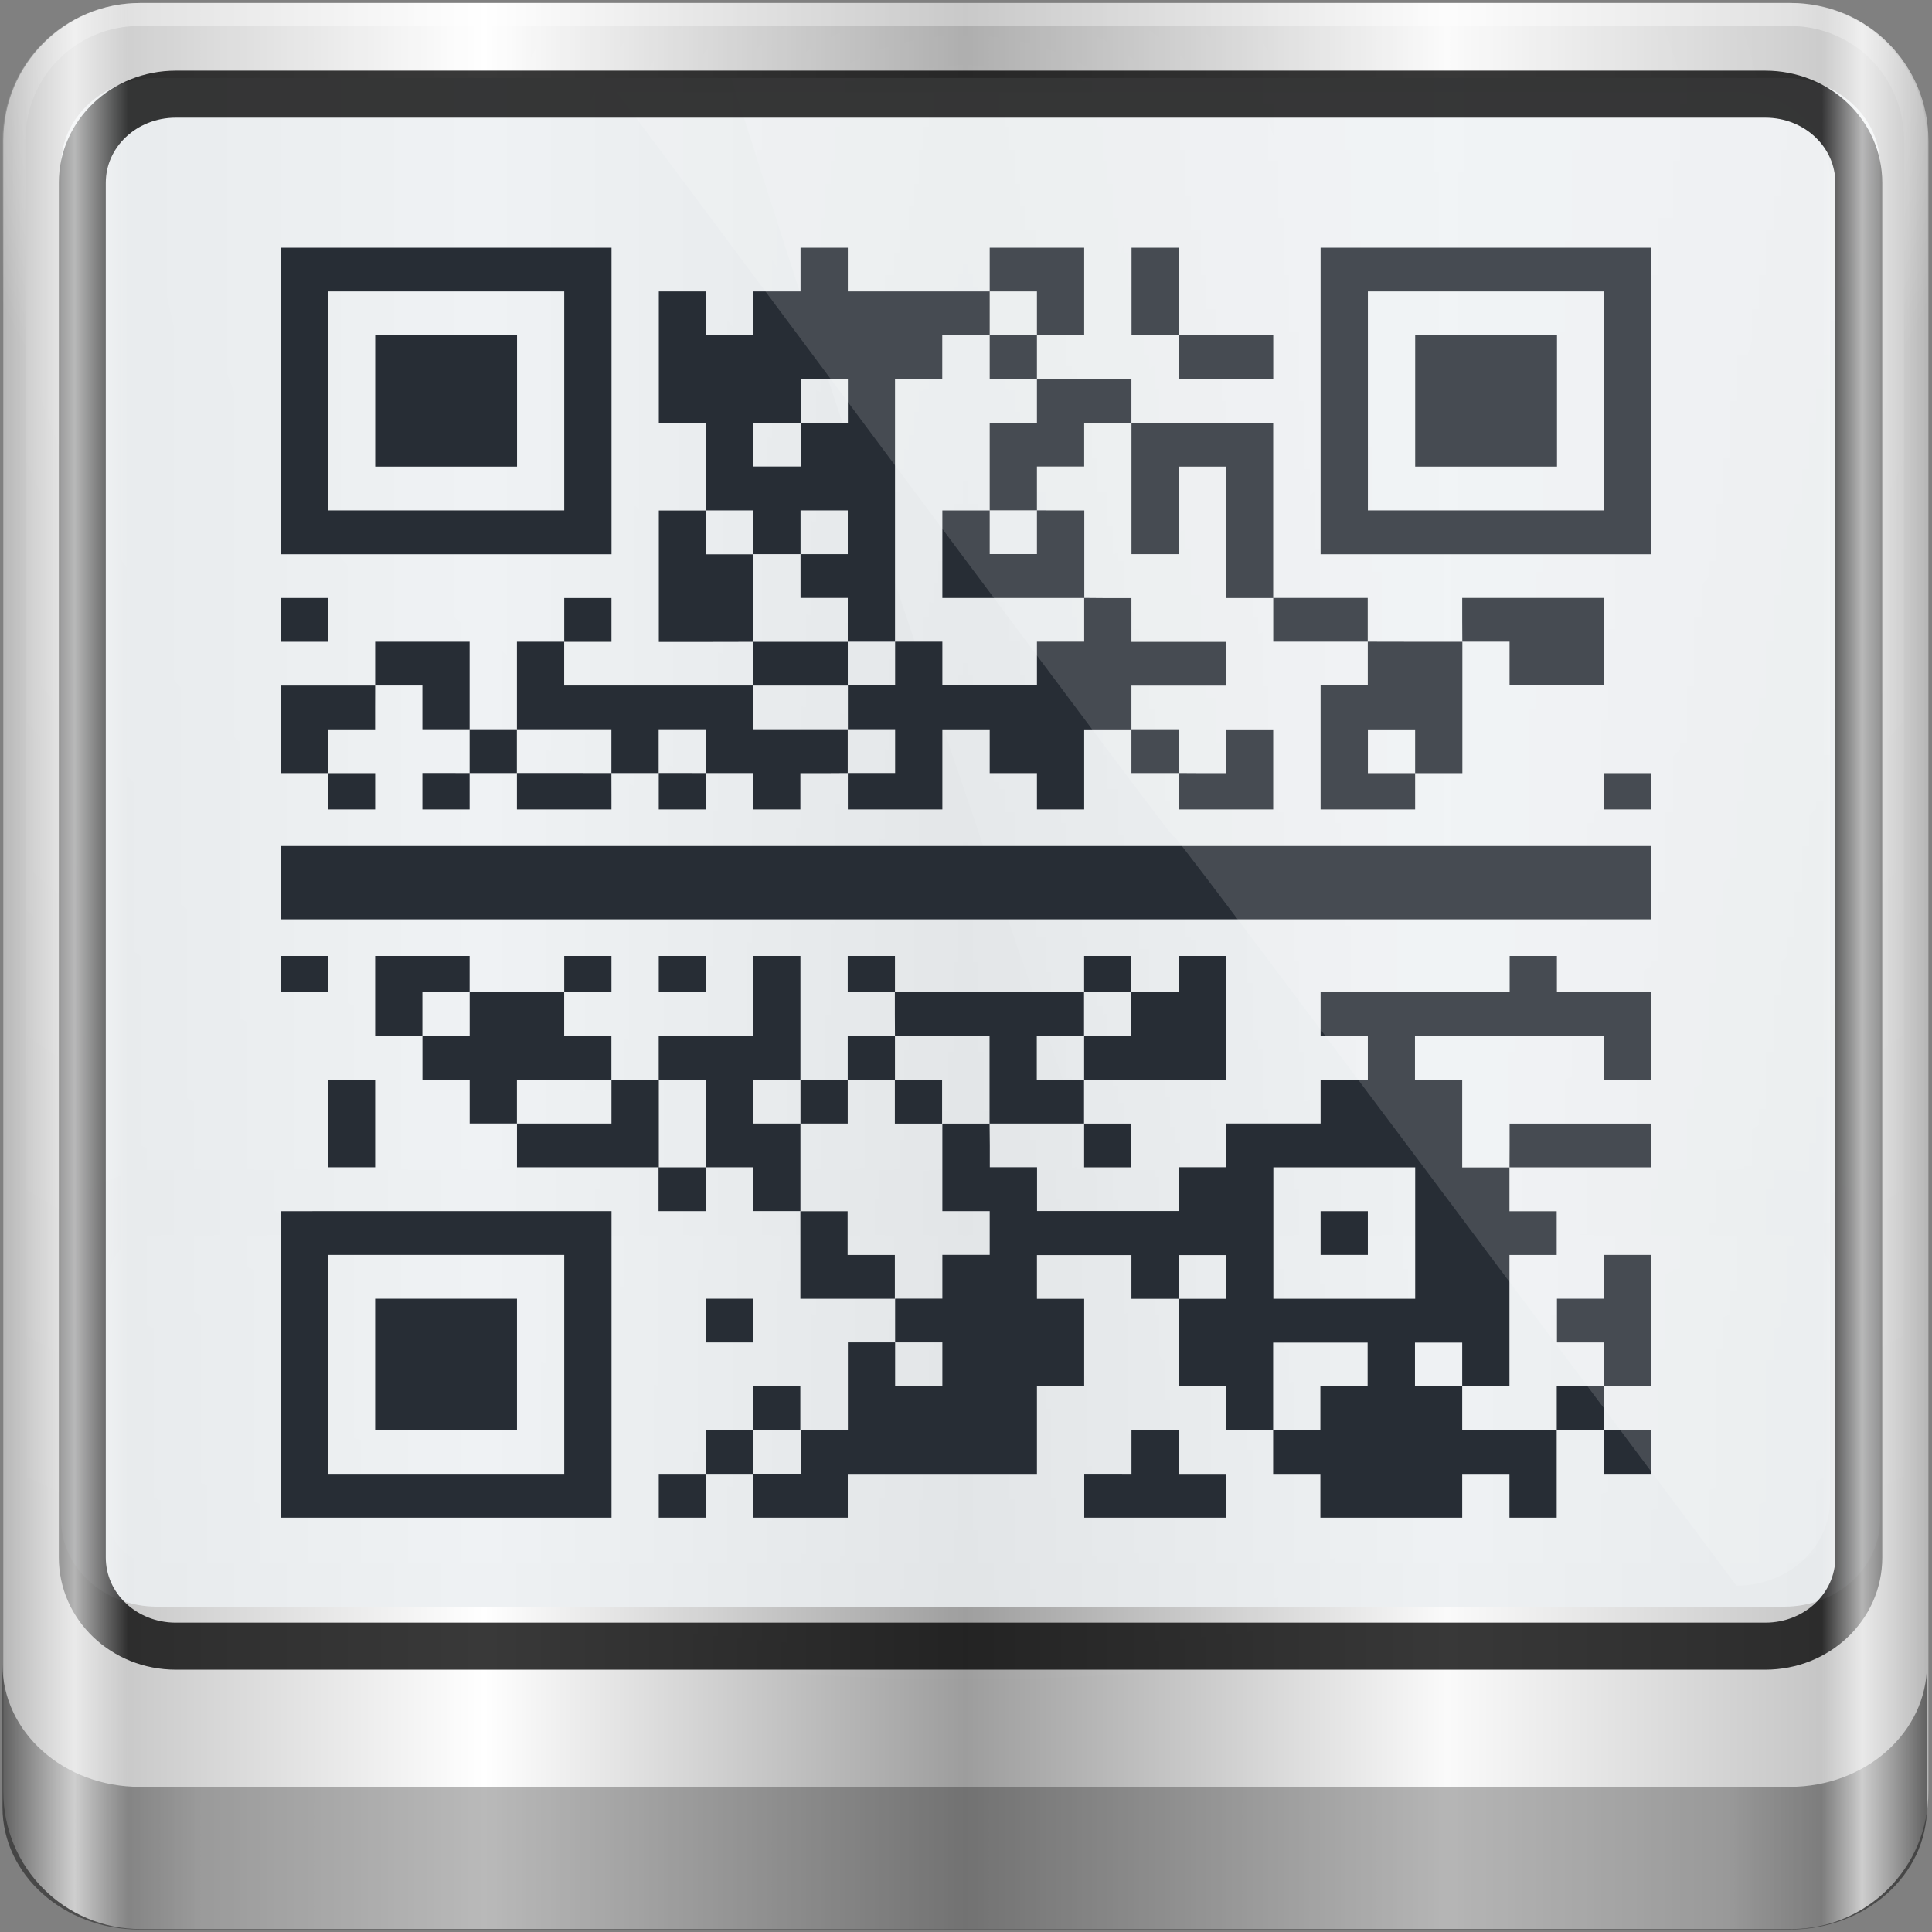 <?xml version="1.0" encoding="UTF-8" standalone="no"?>
<!-- Created with Inkscape (http://www.inkscape.org/) -->

<svg
   xmlns:dc="http://purl.org/dc/elements/1.1/"
   xmlns:cc="http://creativecommons.org/ns#"
   xmlns:rdf="http://www.w3.org/1999/02/22-rdf-syntax-ns#"
   xmlns:svg="http://www.w3.org/2000/svg"
   xmlns="http://www.w3.org/2000/svg"
   xmlns:xlink="http://www.w3.org/1999/xlink"
   xmlns:sodipodi="http://sodipodi.sourceforge.net/DTD/sodipodi-0.dtd"
   xmlns:inkscape="http://www.inkscape.org/namespaces/inkscape"
   width="96"
   height="96"
   id="svg2"
   version="1.1"
   inkscape:version="0.92.2 5c3e80d, 2017-08-06"
   sodipodi:docname="qreator.svg"
   inkscape:export-filename="/home/uri/workspace/NitruxforAndroid/res/drawable-xhdpi/qr_droid.png"
   inkscape:export-xdpi="180"
   inkscape:export-ydpi="180">
  <rect width="100%" height="100%" fill="#808080" stroke="none"/>
  <defs
     id="defs4">
    <linearGradient
       id="linearGradient6125"
       inkscape:collect="always">
      <stop
         id="stop6127"
         offset="0"
         style="stop-color:#f81654;stop-opacity:1" />
      <stop
         id="stop6129"
         offset="1"
         style="stop-color:#fd668f;stop-opacity:1" />
    </linearGradient>
    <linearGradient
       gradientUnits="userSpaceOnUse"
       y2="1007.382"
       x2="28.4"
       y1="1049.325"
       x1="28.4"
       id="linearGradient6131"
       xlink:href="#linearGradient6125"
       inkscape:collect="always"
       gradientTransform="translate(0,4.7900391e-5)" />
    <linearGradient
       id="linearGradient5700">
      <stop
         id="stop5702"
         offset="0"
         style="stop-color:#ffffff;stop-opacity:0;" />
      <stop
         style="stop-color:#ffffff;stop-opacity:0.851;"
         offset="0.037"
         id="stop5704" />
      <stop
         id="stop5706"
         offset="0.065"
         style="stop-color:#ffffff;stop-opacity:0;" />
      <stop
         style="stop-color:#ffffff;stop-opacity:0;"
         offset="0.945"
         id="stop5712" />
      <stop
         style="stop-color:#ffffff;stop-opacity:0.851;"
         offset="0.966"
         id="stop5710" />
      <stop
         id="stop5708"
         offset="1"
         style="stop-color:#ffffff;stop-opacity:0;" />
    </linearGradient>
    <linearGradient
       inkscape:collect="always"
       xlink:href="#linearGradient3888-8-4-8-4-6-9-0-8-7-9"
       id="linearGradient4987"
       gradientUnits="userSpaceOnUse"
       gradientTransform="matrix(1.186,0,0,1.08,-42.22,-46.046)"
       x1="62"
       y1="8"
       x2="62"
       y2="68" />
    <linearGradient
       inkscape:collect="always"
       id="linearGradient3888-8-4-8-4-6-9-0-8-7-9">
      <stop
         style="stop-color:#ffffff;stop-opacity:1;"
         offset="0"
         id="stop3890-4-7-9-5-7-0-8-8-8-6" />
      <stop
         style="stop-color:#ffffff;stop-opacity:0;"
         offset="1"
         id="stop3892-5-8-2-8-3-3-3-06-4-4" />
    </linearGradient>
    <linearGradient
       id="linearGradient3921">
      <stop
         style="stop-color:#2cd5ff;stop-opacity:1;"
         offset="0"
         id="stop3923" />
      <stop
         style="stop-color:#004c75;stop-opacity:1;"
         offset="1"
         id="stop3925" />
    </linearGradient>
    <radialGradient
       inkscape:collect="always"
       xlink:href="#linearGradient4948"
       id="radialGradient4954"
       cx="48.944"
       cy="88.449"
       fx="48.944"
       fy="88.449"
       r="42.472"
       gradientTransform="matrix(1.067,0,0,0.038,-36.704,40.652)"
       gradientUnits="userSpaceOnUse" />
    <linearGradient
       inkscape:collect="always"
       id="linearGradient4948">
      <stop
         style="stop-color:#ffffff;stop-opacity:1;"
         offset="0"
         id="stop4950" />
      <stop
         style="stop-color:#ffffff;stop-opacity:0;"
         offset="1"
         id="stop4952" />
    </linearGradient>
    <radialGradient
       inkscape:collect="always"
       xlink:href="#linearGradient3888-8-4-8-6"
       id="radialGradient3114"
       gradientUnits="userSpaceOnUse"
       gradientTransform="matrix(0,1.621,-2.038,0,160.664,-243.037)"
       cx="158"
       cy="6.213"
       fx="158"
       fy="6.213"
       r="41" />
    <linearGradient
       inkscape:collect="always"
       id="linearGradient3888-8-4-8-6">
      <stop
         style="stop-color:#ffffff;stop-opacity:1;"
         offset="0"
         id="stop3890-4-7-9-7" />
      <stop
         style="stop-color:#ffffff;stop-opacity:0;"
         offset="1"
         id="stop3892-5-8-2-7" />
    </linearGradient>
    <radialGradient
       inkscape:collect="always"
       xlink:href="#linearGradient4091-0-3-0-7"
       id="radialGradient3118"
       gradientUnits="userSpaceOnUse"
       gradientTransform="matrix(-1.072,0,0,-0.875,199.464,-19.126)"
       cx="48"
       cy="-27"
       fx="48"
       fy="-27"
       r="42" />
    <linearGradient
       id="linearGradient4091-0-3-0-7">
      <stop
         style="stop-color:#ffffff;stop-opacity:1;"
         offset="0"
         id="stop4093-3-6-4-2" />
      <stop
         id="stop4099-6-1-8-3"
         offset="0.8"
         style="stop-color:#ffffff;stop-opacity:1;" />
      <stop
         style="stop-color:#ffffff;stop-opacity:0;"
         offset="1"
         id="stop4095-1-0-7-9" />
    </linearGradient>
    <linearGradient
       inkscape:collect="always"
       xlink:href="#linearGradient3832-0-6-1-1"
       id="linearGradient3120"
       gradientUnits="userSpaceOnUse"
       gradientTransform="matrix(1,0,0,0.889,200,8.943)"
       x1="-94"
       y1="82.984"
       x2="-10.188"
       y2="82.984" />
    <linearGradient
       id="linearGradient3832-0-6-1-1">
      <stop
         style="stop-color:#000000;stop-opacity:1;"
         offset="0"
         id="stop3834-6-3-7-1" />
      <stop
         id="stop3872-2-4"
         offset="0.1"
         style="stop-color:#000000;stop-opacity:0.588;" />
      <stop
         style="stop-color:#000000;stop-opacity:0.588;"
         offset="0.9"
         id="stop3844-6-2-7-6" />
      <stop
         style="stop-color:#000000;stop-opacity:1;"
         offset="1"
         id="stop3836-5-0-2-9" />
    </linearGradient>
    <linearGradient
       inkscape:collect="always"
       xlink:href="#linearGradient6139-0"
       id="linearGradient3923"
       x1="6"
       y1="47"
       x2="90"
       y2="47"
       gradientUnits="userSpaceOnUse" />
    <linearGradient
       id="linearGradient6139-0">
      <stop
         id="stop6141-2"
         offset="0"
         style="stop-color:#b7b7b7;stop-opacity:1;" />
      <stop
         style="stop-color:#ffffff;stop-opacity:1;"
         offset="0.25"
         id="stop6151-0" />
      <stop
         style="stop-color:#9d9d9d;stop-opacity:1;"
         offset="0.5"
         id="stop6147-1" />
      <stop
         id="stop6149-4"
         offset="0.75"
         style="stop-color:#fafafa;stop-opacity:1;" />
      <stop
         id="stop6143-4"
         offset="1"
         style="stop-color:#b7b7b7;stop-opacity:1;" />
    </linearGradient>
    <linearGradient
       gradientTransform="matrix(1.135,0,0,1.134,-40.037,-46.788)"
       y2="47"
       x2="90"
       y1="47"
       x1="6"
       gradientUnits="userSpaceOnUse"
       id="linearGradient5021"
       xlink:href="#linearGradient6139-0"
       inkscape:collect="always" />
    <linearGradient
       inkscape:collect="always"
       xlink:href="#linearGradient5700"
       id="linearGradient5698"
       gradientUnits="userSpaceOnUse"
       gradientTransform="matrix(1.135,0,0,1.134,-40.037,-46.788)"
       x1="6"
       y1="47"
       x2="90"
       y2="47" />
    <linearGradient
       y2="52.101"
       x2="19.942"
       y1="52.101"
       x1="80.711"
       gradientTransform="matrix(0.658,0,0,0.656,2.873,25.814)"
       gradientUnits="userSpaceOnUse"
       id="linearGradient3345"
       xlink:href="#d"
       inkscape:collect="always" />
    <linearGradient
       y2="52.101"
       x2="19.942"
       y1="52.101"
       x1="80.711"
       gradientTransform="matrix(0,-0.658,0.656,0,-10.186,94.127)"
       gradientUnits="userSpaceOnUse"
       id="linearGradient3343"
       xlink:href="#d"
       inkscape:collect="always" />
    <linearGradient
       x1="32.251"
       y1="6.132"
       gradientTransform="matrix(1.024,0,0,-1.012,-1.143,98.071)"
       x2="32.251"
       gradientUnits="userSpaceOnUse"
       xlink:href="#a"
       y2="90.239"
       id="g" />
    <linearGradient
       x1="32.251"
       y1="90"
       gradientTransform="matrix(1.024 0 0 1.012 -1.143 .929)"
       x2="32.251"
       gradientUnits="userSpaceOnUse"
       xlink:href="#a"
       y2="6"
       id="h" />
    <linearGradient
       x1="32.251"
       y1="90"
       gradientTransform="translate(0,1)"
       x2="32.251"
       gradientUnits="userSpaceOnUse"
       xlink:href="#a"
       y2="6"
       id="i" />
    <radialGradient
       r="38.957"
       gradientTransform="matrix(1.383,-1.035e-8,0,1.312,-18.039,-24.219)"
       cx="47.098"
       cy="78.287"
       gradientUnits="userSpaceOnUse"
       id="e">
      <stop
         id="stop45"
         offset="0"
         stop-color="#42394b" />
      <stop
         id="stop47"
         offset="1" />
    </radialGradient>
    <linearGradient
       x1="80.711"
       y1="52.101"
       gradientTransform="matrix(0,-0.658,0.656,0,-10.186,94.127)"
       x2="19.942"
       gradientUnits="userSpaceOnUse"
       xlink:href="#d"
       y2="52.101"
       id="b" />
    <linearGradient
       x1="80.711"
       y1="52.101"
       gradientTransform="matrix(0.658,0,0,0.656,2.873,25.814)"
       x2="19.942"
       gradientUnits="userSpaceOnUse"
       xlink:href="#d"
       y2="52.101"
       id="c" />
    <linearGradient
       x1="48"
       y1="90"
       x2="48"
       gradientUnits="userSpaceOnUse"
       y2="5.988"
       id="j">
      <stop
         id="stop38"
         offset="0"
         stop-color="#b4b4b4" />
      <stop
         id="stop40"
         offset="1"
         stop-color="#e6e6e6" />
    </linearGradient>
    <linearGradient
       x1="36.357"
       y1="6"
       x2="36.357"
       gradientUnits="userSpaceOnUse"
       y2="63.893"
       stop-color="#fff"
       id="m">
      <stop
         id="stop33"
         offset="0" />
      <stop
         id="stop35"
         offset="1"
         stop-opacity="0" />
    </linearGradient>
    <linearGradient
       x1="43.179"
       y1="13"
       gradientTransform="matrix(1.029,0,0,1.029,-1.412,-1.412)"
       x2="43.179"
       gradientUnits="userSpaceOnUse"
       y2="83.295"
       id="n">
      <stop
         id="stop28"
         offset="0"
         stop-color="#919191" />
      <stop
         id="stop30"
         offset="1"
         stop-color="#fdfdfd" />
    </linearGradient>
    <radialGradient
       r="42"
       gradientTransform="matrix(1.157 0 0 .996 -7.551 .197)"
       cx="48"
       cy="90.172"
       gradientUnits="userSpaceOnUse"
       stop-color="#fff"
       id="f">
      <stop
         id="stop23"
         offset="0" />
      <stop
         id="stop25"
         offset="1"
         stop-opacity="0" />
    </radialGradient>
    <linearGradient
       x1="45.448"
       y1="92.54"
       gradientTransform="matrix(1.006 0 0 .994 100 0)"
       x2="45.448"
       gradientUnits="userSpaceOnUse"
       y2="7.016"
       id="a">
      <stop
         id="stop18"
         offset="0" />
      <stop
         id="stop20"
         offset="1"
         stop-opacity=".588" />
    </linearGradient>
    <filter
       x="-.044"
       y="-.151"
       color-interpolation-filters="sRGB"
       width="1.089"
       height="1.302"
       id="p">
      <feGaussianBlur
         id="feGaussianBlur15"
         stdDeviation="1.153" />
    </filter>
    <filter
       x="-.152"
       y="-.045"
       color-interpolation-filters="sRGB"
       width="1.304"
       height="1.091"
       id="o">
      <feGaussianBlur
         id="feGaussianBlur12"
         stdDeviation="1.153" />
    </filter>
    <linearGradient
       stop-color="#fff"
       id="d">
      <stop
         id="stop7"
         offset="0" />
      <stop
         id="stop9"
         offset="1"
         stop-opacity="0" />
    </linearGradient>
    <linearGradient
       inkscape:collect="always"
       xlink:href="#linearGradient5700-9"
       id="linearGradient5698-5"
       gradientUnits="userSpaceOnUse"
       gradientTransform="matrix(1.135,0,0,1.134,-40.037,-46.788)"
       x1="6"
       y1="47"
       x2="90"
       y2="47" />
    <linearGradient
       id="linearGradient5700-9">
      <stop
         id="stop5702-6"
         offset="0"
         style="stop-color:#ffffff;stop-opacity:0;" />
      <stop
         style="stop-color:#ffffff;stop-opacity:0.851;"
         offset="0.037"
         id="stop5704-3" />
      <stop
         id="stop5706-3"
         offset="0.065"
         style="stop-color:#ffffff;stop-opacity:0;" />
      <stop
         style="stop-color:#ffffff;stop-opacity:0;"
         offset="0.945"
         id="stop5712-2" />
      <stop
         style="stop-color:#ffffff;stop-opacity:0.851;"
         offset="0.966"
         id="stop5710-2" />
      <stop
         id="stop5708-7"
         offset="1"
         style="stop-color:#ffffff;stop-opacity:0;" />
    </linearGradient>
    <linearGradient
       y2="47"
       x2="90"
       y1="47"
       x1="6"
       gradientTransform="matrix(1.135,0,0,1.134,-42.501,-29.869)"
       gradientUnits="userSpaceOnUse"
       id="linearGradient3258"
       xlink:href="#linearGradient5700-9"
       inkscape:collect="always" />
  </defs>
  <sodipodi:namedview
     id="base"
     pagecolor="#ffffff"
     bordercolor="#666666"
     borderopacity="1.0"
     inkscape:pageopacity="0.0"
     inkscape:pageshadow="2"
     inkscape:zoom="2.0646671"
     inkscape:cx="-33.434821"
     inkscape:cy="-4.0735164"
     inkscape:document-units="px"
     inkscape:current-layer="g5148"
     showgrid="false"
     inkscape:window-width="1280"
     inkscape:window-height="947"
     inkscape:window-x="0"
     inkscape:window-y="19"
     inkscape:window-maximized="1" />
  <g
     inkscape:label="Capa 1"
     inkscape:groupmode="layer"
     id="layer1"
     transform="translate(0,-956.362)">
    <g
       id="text6110-1-8-2"
       style="font-size:220.819px;font-style:normal;font-weight:normal;line-height:125%;letter-spacing:0px;word-spacing:0px;fill:#fff8c1;fill-opacity:1;stroke:none;font-family:Sans"
       transform="matrix(0.042,0,0,0.041,-48.81,998.231)" />
    <g
       id="g3192"
       transform="translate(0,956.362)">
      <g
         id="layer1-5"
         inkscape:label="Layer 1"
         transform="translate(-2.5985929e-7,80)">
        <g
           id="g5148"
           transform="matrix(1.003,0,0,1.005,33.489,-38.527)">
          <path
             inkscape:connector-curvature="0"
             id="rect4251-1"
             d="m 55.334,-41.119 -81.747,0 c -3.774,0 -6.812,3.034 -6.812,6.802 l 0,81.624 c 0,3.768 3.038,6.802 6.812,6.802 l 81.747,0 c 3.774,0 6.812,-3.034 6.812,-6.802 l 0,-81.624 c 0,-3.768 -3.038,-6.802 -6.812,-6.802 z"
             style="fill:url(#linearGradient5021);fill-opacity:1;fill-rule:nonzero;stroke:none;display:inline" />
          <g
             transform="matrix(1.135,0,0,1.134,-153.575,-46.221)"
             id="g3272">
            <path
               style="opacity:0.2;fill:url(#radialGradient3114);fill-opacity:1;fill-rule:nonzero;stroke:none;display:inline"
               d="m 112,5.5 c -2.787,0 -5,2.213 -5,5 l 0,20.719 0,7 0,38.594 c 1.071,1.629 2.897,2.719 5,2.719 l 4,0 64,0 4,0 c 2.103,0 3.929,-1.09 5,-2.719 l 0,-38.594 0,-7 L 189,10.5 c 0,-2.787 -2.213,-5 -5,-5 z"
               id="path3400-6"
               inkscape:connector-curvature="0"
               sodipodi:nodetypes="sscccsccscccsss" />
            <path
               style="opacity:0.45;fill:url(#radialGradient3118);fill-opacity:1;fill-rule:nonzero;stroke:none;display:inline"
               d="m 112,4.5 c -3.324,0 -6,2.676 -6,6 l 0,15 1,0 0,-15 c 0,-2.787 2.213,-5 5,-5 l 72,0 c 2.787,0 5,2.213 5,5 l 0,15 1,0 0,-15 c 0,-3.324 -2.676,-6 -6,-6 l -72,0 z"
               id="path4236-5"
               inkscape:connector-curvature="0" />
            <path
               inkscape:connector-curvature="0"
               id="path4242-5"
               d="m 106,76.942 0,0.889 0,0.889 0,0.889 0,1.778 0,1.778 c 0,2.955 2.676,5.334 6,5.334 l 72,0 c 3.324,0 6,-2.379 6,-5.334 l 0,-1.778 0,-1.778 0,-0.889 0,-0.889 0,-0.889 c 0,2.955 -2.676,5.334 -6,5.334 l -72,0 c -3.324,0 -6,-2.379 -6,-5.334 z"
               style="opacity:0.47;fill:url(#linearGradient3120);fill-opacity:1;fill-rule:nonzero;stroke:none" />
          </g>
          <path
             inkscape:connector-curvature="0"
             id="path4972"
             d="m -25.62,16.576 c -1.879,0 -3.637,0.914 -4.743,2.261 l 0,15.015 c 0,2.393 2.115,4.319 4.743,4.319 l 80.627,0 c 2.627,0 4.743,-1.926 4.743,-4.319 l 0,-15.015 c -1.106,-1.347 -2.864,-2.261 -4.743,-2.261 l -80.627,0 z m 0,3.239 80.627,0 c 1.355,0 2.371,0.926 2.371,2.159 l 0,11.877 c 0,1.234 -1.017,2.159 -2.371,2.159 l -80.627,0 c -1.355,0 -2.371,-0.926 -2.371,-2.159 l 0,-11.877 c 0,-1.234 1.017,-2.159 2.371,-2.159 z"
             style="font-size:medium;font-style:normal;font-variant:normal;font-weight:normal;font-stretch:normal;text-indent:0;text-align:start;text-decoration:none;line-height:normal;letter-spacing:normal;word-spacing:normal;text-transform:none;direction:ltr;block-progression:tb;writing-mode:lr-tb;text-anchor:start;baseline-shift:baseline;opacity:0.02;color:#000000;fill:#000000;fill-opacity:1;fill-rule:nonzero;stroke:none;stroke-width:6;marker:none;visibility:visible;display:inline;overflow:visible;enable-background:accumulate;font-family:Sans;-inkscape-font-specification:Sans" />
          <path
             inkscape:connector-curvature="0"
             id="path4974"
             d="M 2.837,-37.409 C 11.137,-11.354 19.763,14.087 28.514,38.17 l 26.493,0 c 2.627,0 4.743,-1.926 4.743,-4.319 l 0,-66.941 c 0,-2.393 -2.115,-4.319 -4.743,-4.319 l -52.171,0 z"
             style="opacity:0.45;color:#000000;fill:url(#linearGradient4987);fill-opacity:1;fill-rule:nonzero;stroke:none;stroke-width:2;marker:none;visibility:visible;display:inline;overflow:visible;enable-background:accumulate" />
          <path
             id="path4970"
             d="m -25.62,-37.409 80.627,0 c 2.627,0 4.743,1.926 4.743,4.319 l 0,66.941 c 0,2.393 -2.115,4.319 -4.743,4.319 l -80.627,0 c -2.627,0 -4.743,-1.926 -4.743,-4.319 l 0,-66.941 c 0,-2.393 2.115,-4.319 4.743,-4.319 z"
             style="color:#000000;fill:#ecf0f2;fill-opacity:0.866;fill-rule:nonzero;stroke:none;stroke-width:2;marker:none;visibility:visible;display:inline;overflow:visible;enable-background:accumulate"
             inkscape:connector-curvature="0"
             sodipodi:nodetypes="sssssssss" />
          <g
             id="g2996"
             transform="matrix(2.612,0,0,2.415,-48.219,-2481.119)"
             style="fill:#272d35;fill-opacity:1;stroke:none">
            <rect
               style="fill:#272d35;fill-opacity:1;stroke:none"
               id="rect4130"
               width="26"
               height="1.5"
               x="11"
               y="1027.612"
               ry="0" />
            <path
               transform="translate(0,1004.362)"
               inkscape:connector-curvature="0"
               id="path849"
               d="m 11,11 v 3.139 3.137 h 3.139 3.137 V 14.139 11 h -3.137 z m 9.861,0 v 0.447 0.449 h -0.447 -0.449 v 0.449 0.447 h -0.447 -0.449 v -0.447 -0.449 h -0.447 -0.449 v 1.346 1.344 h 0.449 0.447 v 0.896 0.896 h 0.449 0.447 v 0.449 0.447 h 0.449 0.447 v -0.447 -0.449 h 0.449 0.447 v 0.449 0.447 h -0.447 -0.449 v 0.449 0.447 h 0.449 0.447 v 0.449 0.447 h 0.449 0.447 v -2.689 -2.689 h 0.449 0.447 V 13.242 12.793 H 24 24.449 V 12.346 11.896 H 23.104 21.758 V 11.447 11 h -0.447 z m 3.588,0.896 h 0.447 0.449 v 0.449 0.447 h 0.447 0.449 V 11.896 11 h -0.896 -0.896 v 0.447 z m 0.896,0.896 h -0.449 -0.447 v 0.449 0.447 h 0.447 0.449 v -0.447 z m 0,0.896 v 0.449 0.447 h -0.449 -0.447 v 0.896 0.896 h 0.447 0.449 v -0.447 -0.449 h 0.447 0.449 v -0.447 -0.449 h 0.447 0.449 v -0.447 -0.449 h -0.896 z m 1.793,0.896 v 1.346 1.344 h 0.447 0.449 v -0.896 -0.896 h 0.447 0.449 v 1.346 1.344 h 0.447 0.449 v -1.793 -1.793 h -1.346 z m 2.689,3.586 v 0.449 0.447 h 0.896 0.896 v -0.447 -0.449 h -0.896 z m 1.793,0.896 v 0.449 0.447 H 31.172 30.725 V 21.311 22.5 h 1.793 v -0.293 -0.449 h -0.449 -0.447 v -0.447 -0.449 h 0.447 0.449 v 0.449 0.447 h 0.447 0.449 v -1.344 -1.346 h -0.896 z m 1.793,0 h 0.447 0.449 v 0.449 0.447 h 0.896 0.896 v -0.896 -0.896 h -1.346 -1.344 v 0.449 z m -8.068,-2.689 v 0.449 0.447 H 24.896 24.449 V 16.828 16.379 H 24 23.551 v 0.896 0.896 h 1.346 1.346 v -0.896 -0.896 h -0.449 z m 0.896,1.793 v 0.449 0.447 h -0.449 -0.447 v 0.449 0.447 h -0.896 -0.898 v -0.447 -0.449 h -0.447 -0.449 v 0.449 0.447 h -0.447 -0.449 v 0.449 0.447 h 0.449 0.447 v 0.449 0.447 H 22.207 21.758 V 22.207 22.5 h 1.793 V 21.758 20.861 H 24 24.449 v 0.449 0.447 h 0.447 0.449 V 22.207 22.5 h 0.896 v -0.742 -0.896 h 0.447 0.449 v -0.447 -0.449 h 0.896 0.896 v -0.447 -0.449 h -0.896 -0.896 v -0.447 -0.449 h -0.449 z m 0.896,2.689 v 0.449 0.447 h 0.447 0.449 v -0.447 -0.449 h -0.449 z m 0.896,0.896 V 22.5 h 1.793 v -0.742 -0.896 h -0.449 -0.447 v 0.449 0.447 h -0.449 z m -6.277,0 v -0.447 -0.449 h -0.896 -0.896 v -0.447 -0.449 h -1.793 -1.793 v -0.447 -0.449 h -0.447 -0.449 v 0.896 0.896 h 0.896 0.896 v 0.449 0.447 h 0.449 0.447 v -0.447 -0.449 h 0.449 0.447 v 0.449 0.447 h 0.449 0.447 V 22.207 22.5 h 0.896 v -0.293 -0.449 h 0.449 z m -2.689,0 H 18.621 18.172 V 22.5 h 0.896 v -0.293 z m -1.793,0 H 16.379 15.482 V 22.207 22.5 h 1.793 v -0.293 z m -1.793,0 v -0.447 -0.449 h -0.447 -0.449 v 0.449 0.447 h 0.449 z m -0.896,0 H 14.139 13.689 V 22.207 22.5 h 0.896 v -0.293 z m 0,-0.896 v -0.896 -0.896 h -0.896 -0.896 v 0.449 0.447 h 0.449 0.447 v 0.449 0.447 h 0.449 z M 12.793,19.965 H 11.896 11 v 0.896 0.896 h 0.449 0.447 v -0.447 -0.449 h 0.449 0.447 v -0.447 z m -0.896,1.793 V 22.207 22.5 h 0.896 v -0.293 -0.449 h -0.447 z m 4.482,-2.689 h 0.449 0.447 v -0.447 -0.449 h -0.447 -0.449 v 0.449 z m 3.586,0.896 h 0.896 0.896 v -0.447 -0.449 h -0.896 -0.896 v 0.449 z m 0,-0.896 v -0.896 -0.896 h -0.447 -0.449 v -0.447 -0.449 h -0.447 -0.449 v 1.346 1.344 h 0.896 z M 27.139,11 v 0.896 0.896 h 0.447 0.449 V 11.896 11 h -0.449 z m 0.896,1.793 v 0.449 0.447 h 0.896 0.896 V 13.242 12.793 H 28.932 Z M 30.725,11 v 3.139 3.137 H 33.861 37 V 14.139 11 h -3.139 z m -18.828,0.896 h 2.242 2.24 v 2.242 2.24 h -2.24 -2.242 v -2.24 z m 19.725,0 h 2.24 2.242 v 2.242 2.24 h -2.242 -2.24 v -2.24 z m -18.828,0.896 v 1.346 1.344 h 1.346 1.344 v -1.344 -1.346 h -1.344 z m 19.725,0 v 1.346 1.344 h 1.344 1.346 v -1.344 -1.346 h -1.346 z m -11.656,0.896 h 0.449 0.447 v 0.449 0.447 h -0.447 -0.449 v 0.449 0.447 h -0.447 -0.449 v -0.447 -0.449 h 0.449 0.447 V 14.139 Z M 11,18.172 v 0.449 0.447 h 0.449 0.447 v -0.447 -0.449 h -0.447 z m 25.104,3.586 V 22.207 22.5 H 37 V 21.758 H 36.551 Z M 11,25.5 v 0.742 h 0.449 0.447 V 25.5 Z m 1.793,0 v 0.742 0.896 h 0.449 0.447 v -0.449 -0.447 h 0.449 0.447 V 25.793 25.5 Z m 1.793,0.742 v 0.447 0.449 h -0.447 -0.449 v 0.447 0.449 h 0.449 0.447 v 0.447 0.449 h 0.449 0.447 v -0.449 -0.447 h 0.896 0.896 v -0.449 -0.447 h -0.447 -0.449 v -0.449 -0.447 h -0.896 z m 1.793,0 h 0.449 0.447 V 25.793 25.5 h -0.896 v 0.293 z m 0.896,1.793 v 0.447 0.449 h -0.896 -0.896 v 0.447 0.449 h 1.346 1.344 v -0.896 -0.896 h -0.447 z m 0.896,0 h 0.449 0.447 v 0.896 0.896 h 0.449 0.447 v 0.447 0.449 h 0.449 0.447 v -0.896 -0.896 h -0.447 -0.449 v -0.449 -0.447 h 0.449 0.447 V 26.689 25.5 h -0.896 v 0.742 0.896 h -0.896 -0.896 v 0.447 z m 2.689,0 v 0.447 0.449 h 0.449 0.447 v -0.449 -0.447 h -0.447 z m 0.896,0 h 0.449 0.447 v -0.449 -0.447 h -0.447 -0.449 v 0.447 z m 0.896,-0.896 h 0.896 0.898 v 0.896 0.896 h 0.896 0.896 v -0.449 -0.447 h -0.449 -0.447 v -0.449 -0.447 h 0.447 0.449 v -0.449 -0.447 h -1.793 -1.795 v 0.447 z m 0,-0.896 V 25.5 h -0.896 v 0.742 h 0.449 z m 3.588,0 h 0.447 0.449 V 25.793 25.5 h -0.896 v 0.293 z m 0.896,0 v 0.447 0.449 h -0.449 -0.447 v 0.447 0.449 h 1.344 1.346 V 26.242 25.5 h -0.896 v 0.293 0.449 h -0.449 z m -0.896,2.689 v 0.447 0.449 h 0.447 0.449 v -0.449 -0.447 h -0.449 z m -1.793,0 H 24 23.551 v 0.896 0.896 H 24 24.449 v 0.447 0.449 H 24 23.551 v 0.447 0.449 h -0.447 -0.449 v 0.447 0.449 h 0.449 0.447 v 0.447 0.449 h -0.447 -0.449 v -0.449 -0.447 h -0.447 -0.449 v 0.896 0.896 h -0.447 -0.449 v 0.447 0.449 H 20.414 19.965 V 36.553 37 h 0.896 0.896 v -0.447 -0.449 h 1.793 1.795 v -0.896 -0.896 h 0.447 0.449 v -0.896 -0.896 h -0.449 -0.447 v -0.449 -0.447 h 0.896 0.896 v 0.447 0.449 h 0.447 0.449 v -0.449 -0.447 h 0.447 0.449 v 0.447 0.449 h -0.449 -0.447 v 0.896 0.896 h 0.447 0.449 v 0.447 0.449 h 0.447 0.449 v -0.896 -0.896 h 0.896 0.896 v 0.447 0.449 h -0.449 -0.447 v 0.447 0.449 h -0.449 -0.447 v 0.447 0.449 h 0.447 0.449 V 36.553 37 h 1.344 1.346 v -0.447 -0.449 h 0.447 0.449 V 36.553 37 h 0.447 0.449 v -0.896 -0.896 h -0.896 -0.896 v -0.449 -0.447 h -0.449 -0.447 v -0.449 -0.447 h 0.447 0.449 v 0.447 0.449 h 0.447 0.449 v -1.346 -1.344 h 0.447 0.449 v -0.449 -0.447 h -0.449 -0.447 v -0.449 -0.447 h -0.449 -0.447 v -0.896 -0.896 h -0.449 -0.447 v -0.449 -0.447 h 1.793 1.793 v 0.447 0.449 H 36.551 37 V 27.139 26.242 H 36.104 35.207 V 25.5 h -0.896 v 0.742 h -1.793 -1.793 v 0.447 0.449 h 0.447 0.449 v 0.447 0.449 h -0.449 -0.447 v 0.447 0.449 h -0.896 -0.896 v 0.447 0.449 h -0.449 -0.447 v 0.447 0.449 h -1.346 -1.344 v -0.449 -0.447 h -0.449 -0.447 v -0.449 z m 9.861,0.896 H 35.654 37 v -0.449 -0.447 h -1.346 -1.344 v 0.447 z m 0.896,5.379 h 0.447 0.449 v -0.449 -0.447 h -0.449 -0.447 v 0.447 z m 0.896,-0.896 H 36.551 37 v -1.346 -1.344 h -0.449 -0.447 v 0.447 0.449 h -0.449 -0.447 v 0.447 0.449 h 0.447 0.449 v 0.447 z m 0,0.896 v 0.447 0.449 H 36.551 37 v -0.449 -0.447 h -0.449 z m -16.139,0.896 v -0.449 -0.447 h -0.447 -0.449 v 0.447 0.449 h 0.449 z m -0.896,0 H 18.621 18.172 V 36.553 37 h 0.449 0.447 v -0.447 z m 0.896,-0.896 h 0.449 0.447 v -0.449 -0.447 h -0.447 -0.449 v 0.447 z m 2.689,-2.689 v -0.449 -0.447 h -0.447 -0.449 v -0.449 -0.447 h -0.447 -0.449 v 0.896 0.896 h 0.896 z m 0.896,-3.586 v -0.449 -0.447 h -0.447 -0.449 v 0.447 0.449 h 0.449 z m -4.482,0.896 h -0.447 -0.449 v 0.447 0.449 h 0.449 0.447 V 30.275 Z M 18.172,25.5 v 0.293 0.449 h 0.449 0.447 V 25.793 25.5 Z m -6.275,2.535 v 0.896 0.896 h 0.449 0.447 v -0.896 -0.896 h -0.447 z m 17.932,1.793 h 1.344 1.346 v 1.344 1.346 h -1.346 -1.344 V 31.172 Z M 11,30.725 V 33.861 37 h 3.139 3.137 v -3.139 -3.137 h -3.137 z m 19.725,0 v 0.447 0.449 h 0.447 0.449 v -0.449 -0.447 h -0.449 z m -18.828,0.896 h 2.242 2.24 v 2.24 2.242 h -2.24 -2.242 v -2.242 z m 0.896,0.896 v 1.344 1.346 h 1.346 1.344 v -1.346 -1.344 h -1.344 z m 6.275,0 v 0.447 0.449 h 0.449 0.447 v -0.449 -0.447 h -0.447 z m 8.07,2.689 v 0.447 0.449 H 26.689 26.242 V 36.553 37 h 1.344 1.346 v -0.447 -0.449 h -0.449 -0.447 v -0.449 -0.447 h -0.449 z"
               style="fill:#272d35;fill-opacity:1;stroke:none" />
          </g>
          <path
             id="path3816"
             d="m -2.825,-36.711 55.462,0 c 2.566,0 4.632,1.882 4.632,4.22 l 0,65.403 c 0,2.338 -2.066,4.22 -4.632,4.22 -55.257,-73.847 -0.585,-0.303 -55.462,-73.842 z"
             style="color:#000000;fill:#ffffff;fill-opacity:0.147;stroke:none;stroke-width:2.281;marker:none;visibility:visible;display:inline;overflow:visible;enable-background:accumulate"
             inkscape:connector-curvature="0"
             sodipodi:nodetypes="cssscc" />
          <path
             sodipodi:nodetypes="sssssssss"
             inkscape:connector-curvature="0"
             style="color:#000000;display:inline;overflow:visible;visibility:visible;fill:none;stroke:#000000;stroke-width:2.325;stroke-opacity:0.776;marker:none;enable-background:accumulate"
             d="m -24.679,-36.611 h 78.745 c 2.566,0 4.632,1.956 4.632,4.385 v 67.964 c 0,2.429 -2.066,4.385 -4.632,4.385 h -78.745 c -2.566,0 -4.632,-1.956 -4.632,-4.385 v -67.964 c 0,-2.429 2.066,-4.385 4.632,-4.385 z"
             id="path4989" />
          <path
             style="opacity:0.763;fill:url(#linearGradient5698);fill-opacity:1;fill-rule:nonzero;stroke:none;display:inline"
             d="m 55.334,-41.119 -81.747,0 c -3.774,0 -6.812,3.034 -6.812,6.802 l 0,81.624 c 0,3.768 3.038,6.802 6.812,6.802 l 81.747,0 c 3.774,0 6.812,-3.034 6.812,-6.802 l 0,-81.624 c 0,-3.768 -3.038,-6.802 -6.812,-6.802 z"
             id="path5696"
             inkscape:connector-curvature="0" />
        </g>
      </g>
    </g>
  </g>
</svg>
